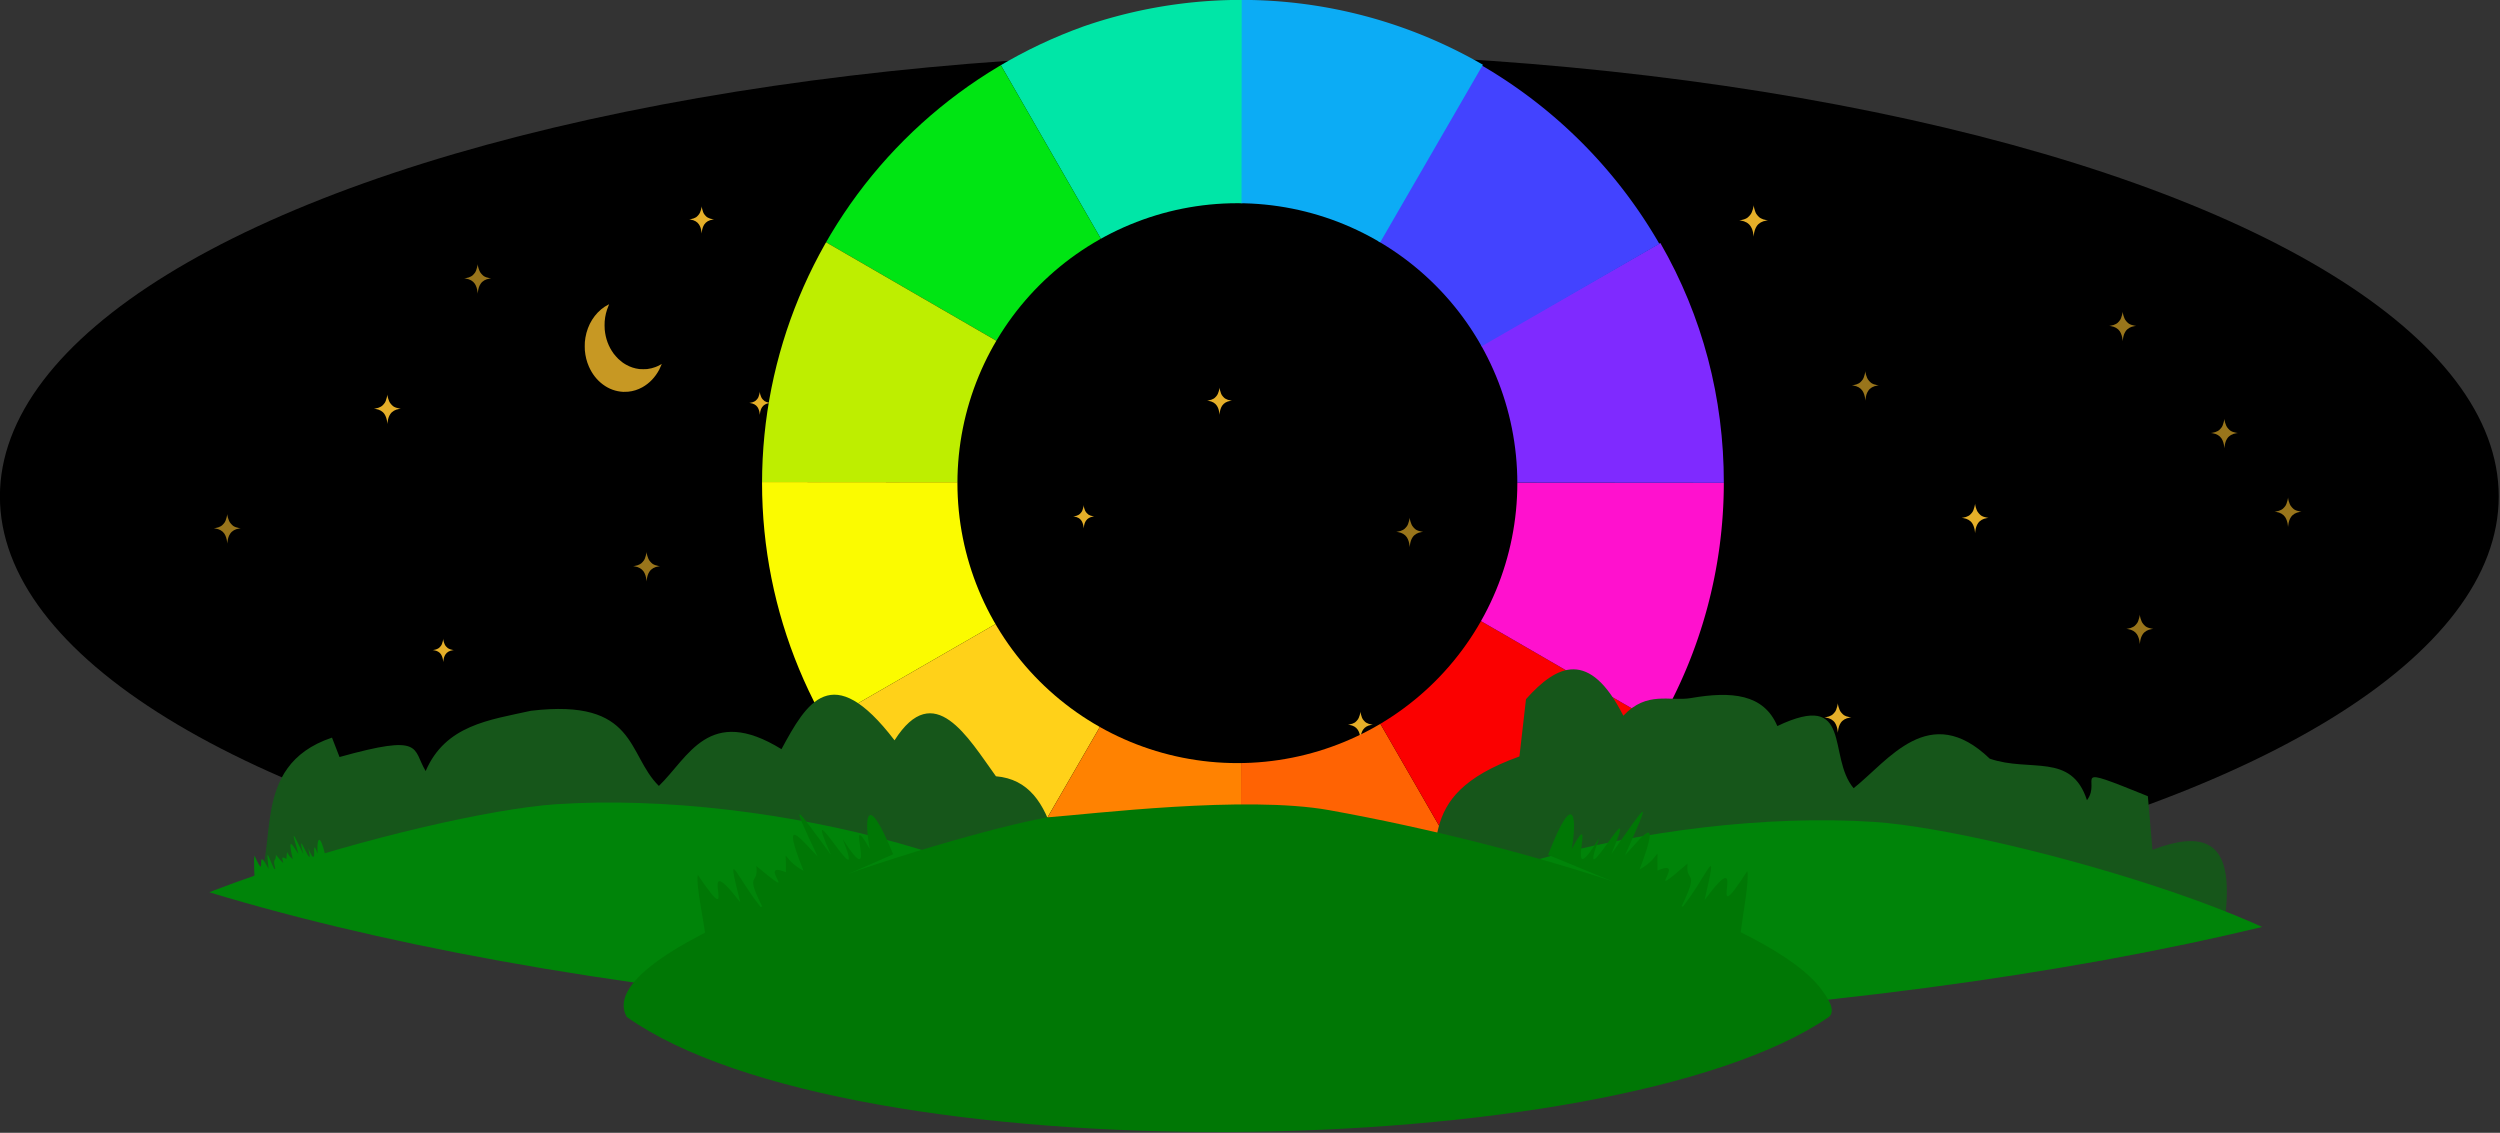 <?xml version="1.0" encoding="UTF-8" standalone="no"?>
<!-- Created with Inkscape (http://www.inkscape.org/) -->

<svg
   width="158.585mm"
   height="71.856mm"
   version="1.1"
   viewBox="0 0 158.585 71.856"
   id="svg145"
   sodipodi:docname="earthcal-signup-banner-dark.svg"
   inkscape:version="1.4.1-rc (06eac75fbf, 2025-03-29)"
   xmlns:inkscape="http://www.inkscape.org/namespaces/inkscape"
   xmlns:sodipodi="http://sodipodi.sourceforge.net/DTD/sodipodi-0.dtd"
   xmlns="http://www.w3.org/2000/svg"
   xmlns:svg="http://www.w3.org/2000/svg">
  <rect x="0" y="0" width="158.585" height="71.856" fill="#333333" stroke="none"/>
  <sodipodi:namedview
     id="namedview145"
     pagecolor="#ffffff"
     bordercolor="#000000"
     borderopacity="0.25"
     inkscape:showpageshadow="2"
     inkscape:pageopacity="0.0"
     inkscape:pagecheckerboard="0"
     inkscape:deskcolor="#d1d1d1"
     inkscape:document-units="mm"
     inkscape:zoom="1.6110048"
     inkscape:cx="281.50133"
     inkscape:cy="238.05019"
     inkscape:window-width="2256"
     inkscape:window-height="1427"
     inkscape:window-x="0"
     inkscape:window-y="40"
     inkscape:window-maximized="1"
     inkscape:current-layer="g33"
     showgrid="false" />
  <defs
     id="defs11">
    <linearGradient
       id="linearGradient50606"
       x1="421.46"
       x2="458.99"
       y1="81.216"
       y2="80.958"
       gradientTransform="matrix(0.362,-0.008,0.009,0.452,-122.38,55.957)"
       gradientUnits="userSpaceOnUse">
      <stop
         stop-color="#d1a448"
         offset="0"
         id="stop1" />
      <stop
         stop-color="#9b7527"
         stop-opacity=".992"
         offset="1"
         id="stop2" />
    </linearGradient>
    <linearGradient
       id="linearGradient33560"
       x1="439.64"
       x2="412.56"
       y1="53.484"
       y2="53.871"
       gradientTransform="matrix(0.362,-0.008,0.009,0.452,-123.44,56.069)"
       gradientUnits="userSpaceOnUse">
      <stop
         stop-color="#96312a"
         offset="0"
         id="stop3" />
      <stop
         stop-color="#65211c"
         stop-opacity=".996"
         offset="1"
         id="stop4" />
    </linearGradient>
    <linearGradient
       id="linearGradient33562"
       x1="419.65"
       x2="452.28"
       y1="64.964"
       y2="65.351"
       gradientTransform="matrix(0.362,-0.007,0.009,0.428,-122.85,57.356)"
       gradientUnits="userSpaceOnUse">
      <stop
         stop-color="#c33f37"
         offset="0"
         id="stop5" />
      <stop
         stop-color="#b33a33"
         stop-opacity=".98"
         offset="1"
         id="stop6" />
    </linearGradient>
    <linearGradient
       id="linearGradient15121"
       x1="367.11"
       x2="367.22"
       y1="87.487"
       y2="90.811"
       gradientUnits="userSpaceOnUse">
      <stop
         stop-color="#916f6f"
         offset="0"
         id="stop7" />
      <stop
         stop-color="#685050"
         stop-opacity=".992"
         offset="1"
         id="stop8" />
    </linearGradient>
    <clipPath
       id="clipPath14">
      <ellipse
         transform="matrix(1,0.028,-0.014,1,0,0)"
         cx="106.13"
         cy="91.443"
         rx="117.86"
         ry="38.66"
         fill="#00ffff"
         stroke-width="0.322"
         id="ellipse8" />
    </clipPath>
    <filter
       id="filter37"
       x="0"
       y="0"
       width="1"
       height="1"
       color-interpolation-filters="sRGB">
      <feColorMatrix
         values="1 0 0 -0.186 -0 0 1 0 -0.186 -0 0 0 1 -0.186 -0 0 0 0 1 0"
         id="feColorMatrix8" />
    </filter>
    <filter
       id="filter38"
       x="-0.009"
       y="-0.008"
       width="1.017"
       height="1.008"
       color-interpolation-filters="sRGB">
      <feColorMatrix
         values="1 0 0 -0.186 -0 0 1 0 -0.186 -0 0 0 1 -0.186 -0 0 0 0 1 0"
         id="feColorMatrix9" />
    </filter>
    <filter
       id="filter39"
       x="0"
       y="0"
       width="1"
       height="1"
       color-interpolation-filters="sRGB">
      <feColorMatrix
         values="1 0 0 -0.156 -0 0 1 0 -0.156 -0 0 0 1 -0.156 -0 0 0 0 1 0"
         id="feColorMatrix10" />
    </filter>
    <filter
       id="filter40"
       x="-0.002"
       y="-0.001"
       width="1.004"
       height="1.003"
       color-interpolation-filters="sRGB">
      <feColorMatrix
         values="1 0 0 -0.156 -0 0 1 0 -0.156 -0 0 0 1 -0.156 -0 0 0 0 1 0"
         id="feColorMatrix11" />
    </filter>
    <clipPath
       clipPathUnits="userSpaceOnUse"
       id="clipPath5535">
      <path
         id="path5537"
         style="fill:#00ffff;stroke-width:0;stroke-linecap:round"
         d="m 393.292,-172.814 a 52.077,52.077 0 0 0 -52.077,52.076 52.077,52.077 0 0 0 52.077,52.077 52.077,52.077 0 0 0 52.077,-52.077 52.077,52.077 0 0 0 -52.077,-52.076 z m -1.058,22.029 a 30.048,30.048 0 0 1 30.048,30.047 30.048,30.048 0 0 1 -30.048,30.048 30.048,30.048 0 0 1 -30.048,-30.048 30.048,30.048 0 0 1 30.048,-30.047 z" />
    </clipPath>
    <clipPath
       id="clipPath14-0">
      <ellipse
         transform="matrix(1,0.028,-0.014,1,0,0)"
         cx="106.13"
         cy="91.443"
         rx="117.86"
         ry="38.66"
         fill="#00ffff"
         stroke-width="0.322"
         id="ellipse8-2" />
    </clipPath>
    <clipPath
       clipPathUnits="userSpaceOnUse"
       id="clipPath5535-2">
      <path
         id="path5537-2"
         style="fill:#00ffff;stroke-width:0;stroke-linecap:round"
         d="m 393.292,-172.814 a 52.077,52.077 0 0 0 -52.077,52.076 52.077,52.077 0 0 0 52.077,52.077 52.077,52.077 0 0 0 52.077,-52.077 52.077,52.077 0 0 0 -52.077,-52.076 z m -1.058,22.029 a 30.048,30.048 0 0 1 30.048,30.047 30.048,30.048 0 0 1 -30.048,30.048 30.048,30.048 0 0 1 -30.048,-30.048 30.048,30.048 0 0 1 30.048,-30.047 z" />
    </clipPath>
  </defs>
  <g
     transform="matrix(0.879,0,0,1,-11.674,-38.831)"
     style="mix-blend-mode:difference"
     id="g33">
    <ellipse
       cx="103.44"
       cy="70.321"
       rx="90.165"
       ry="28.162"
       fill-opacity="0.8"
       stroke-width="0.24"
       id="ellipse11"
       style="fill:#000000;fill-opacity:1" />
    <g
       transform="translate(-0.695,-5.177)"
       fill="#fbc02d"
       style="mix-blend-mode:difference"
       id="g32">
      <path
         d="m 58.959,68.866 c -0.543,-0.025 -1.034,-0.181 -1.471,-0.467 -0.441,-0.288 -0.779,-0.669 -1.015,-1.141 -0.159,-0.32 -0.251,-0.643 -0.291,-1.023 -0.01,-0.097 -0.01,-0.435 0,-0.527 0.013,-0.119 0.025,-0.202 0.04,-0.281 0.158,-0.827 0.669,-1.545 1.402,-1.968 0.069,-0.04 0.298,-0.154 0.309,-0.154 0.004,0 -0.018,0.051 -0.049,0.114 -0.15,0.31 -0.236,0.617 -0.271,0.972 -0.011,0.117 -0.01,0.405 0.003,0.524 0.062,0.577 0.274,1.077 0.644,1.524 0.066,0.08 0.259,0.272 0.343,0.341 0.183,0.151 0.344,0.257 0.545,0.357 0.313,0.156 0.614,0.243 0.974,0.283 0.095,0.01 0.469,0.01 0.553,2.07e-4 0.24,-0.029 0.411,-0.066 0.602,-0.129 0.121,-0.04 0.205,-0.075 0.337,-0.139 0.113,-0.055 0.119,-0.057 0.114,-0.042 -0.015,0.043 -0.128,0.263 -0.177,0.344 -0.293,0.487 -0.709,0.87 -1.216,1.118 -0.326,0.159 -0.67,0.254 -1.033,0.284 -0.085,0.007 -0.278,0.012 -0.343,0.009 z"
         opacity="0.792"
         stroke-width="0.007"
         id="path17" />
      <path
         d="m 125.15,60.837 c -0.027,-0.26 -0.122,-0.519 -0.254,-0.691 -0.169,-0.22 -0.459,-0.368 -0.809,-0.412 l -0.156,-0.02 0.142,-0.02 c 0.193,-0.027 0.331,-0.067 0.481,-0.139 0.101,-0.049 0.153,-0.087 0.258,-0.191 0.111,-0.111 0.141,-0.151 0.2,-0.273 0.329,-0.821 -0.021,-0.679 0.314,0.014 0.05,0.101 0.09,0.155 0.184,0.249 0.066,0.066 0.16,0.143 0.207,0.171 0.125,0.073 0.315,0.134 0.509,0.164 l 0.169,0.026 -0.148,0.018 c -0.354,0.044 -0.648,0.195 -0.815,0.418 -0.133,0.178 -0.204,0.358 -0.245,0.631 l -0.025,0.167 z"
         opacity="0.909"
         stroke-width="0.015"
         id="path18" />
      <path
         d="M 68.8,70.26 C 68.784,70.1 68.725,69.94 68.643,69.834 68.539,69.698 68.36,69.607 68.144,69.58 L 68.048,69.567 68.135,69.555 c 0.119,-0.016 0.204,-0.041 0.297,-0.086 0.062,-0.03 0.094,-0.053 0.159,-0.118 0.069,-0.068 0.087,-0.093 0.123,-0.168 0.203,-0.506 -0.013,-0.419 0.194,0.009 0.031,0.062 0.055,0.095 0.114,0.153 0.041,0.041 0.098,0.088 0.128,0.105 0.077,0.045 0.194,0.083 0.314,0.101 l 0.104,0.016 -0.091,0.012 c -0.218,0.027 -0.399,0.12 -0.503,0.258 -0.082,0.11 -0.126,0.221 -0.151,0.389 l -0.016,0.103 z"
         opacity="0.909"
         stroke-width="0.012"
         id="path19" />
      <path
         d="m 41.921,70.818 c -0.021,-0.204 -0.096,-0.408 -0.2,-0.544 -0.133,-0.174 -0.361,-0.29 -0.637,-0.325 l -0.123,-0.015 0.111,-0.015 c 0.152,-0.021 0.26,-0.052 0.379,-0.109 0.08,-0.038 0.12,-0.068 0.203,-0.15 0.088,-0.087 0.111,-0.119 0.157,-0.215 0.259,-0.646 -0.016,-0.535 0.247,0.011 0.039,0.079 0.071,0.122 0.145,0.196 0.052,0.052 0.126,0.113 0.163,0.135 0.098,0.058 0.248,0.106 0.401,0.129 l 0.133,0.02 -0.117,0.014 c -0.279,0.035 -0.51,0.153 -0.642,0.329 -0.105,0.14 -0.16,0.282 -0.193,0.497 l -0.02,0.131 z"
         opacity="0.909"
         stroke-width="0.012"
         id="path20" />
      <path
         d="m 81.89,71.2 c 0.018,-0.178 0.084,-0.356 0.174,-0.474 0.116,-0.151 0.315,-0.252 0.555,-0.283 L 82.727,70.429 82.63,70.416 c -0.132,-0.018 -0.227,-0.046 -0.33,-0.095 -0.07,-0.033 -0.105,-0.059 -0.177,-0.131 -0.076,-0.076 -0.097,-0.104 -0.137,-0.187 -0.226,-0.563 0.014,-0.466 -0.216,0.009 -0.034,0.069 -0.062,0.106 -0.127,0.171 -0.046,0.045 -0.11,0.098 -0.142,0.117 -0.086,0.05 -0.216,0.092 -0.35,0.112 l -0.116,0.017 0.102,0.013 c 0.243,0.031 0.444,0.134 0.559,0.287 0.092,0.122 0.14,0.246 0.168,0.433 l 0.017,0.114 z"
         opacity="0.909"
         stroke-width="0.01"
         id="path21" />
      <path
         d="m 64.621,58.743 c 0.019,-0.189 0.088,-0.377 0.185,-0.502 0.123,-0.16 0.333,-0.267 0.588,-0.3 l 0.114,-0.015 -0.103,-0.014 c -0.14,-0.019 -0.24,-0.048 -0.35,-0.101 -0.074,-0.035 -0.111,-0.063 -0.187,-0.139 -0.081,-0.08 -0.103,-0.11 -0.145,-0.198 -0.239,-0.597 0.015,-0.494 -0.228,0.01 -0.036,0.073 -0.065,0.113 -0.134,0.181 -0.048,0.048 -0.116,0.104 -0.151,0.124 -0.091,0.053 -0.229,0.098 -0.37,0.119 l -0.123,0.019 0.108,0.014 c 0.258,0.032 0.471,0.142 0.592,0.304 0.097,0.129 0.148,0.26 0.178,0.459 l 0.018,0.121 z"
         opacity="0.909"
         stroke-width="0.016"
         id="path22" />
      <path
         d="m 140.54,58.93 c 0.022,-0.218 0.102,-0.436 0.214,-0.58 0.142,-0.185 0.385,-0.309 0.68,-0.347 l 0.131,-0.017 -0.119,-0.016 c -0.162,-0.022 -0.278,-0.056 -0.404,-0.117 -0.085,-0.041 -0.128,-0.073 -0.216,-0.16 -0.094,-0.093 -0.119,-0.127 -0.168,-0.229 -0.276,-0.69 0.017,-0.571 -0.264,0.012 -0.042,0.085 -0.075,0.13 -0.155,0.209 -0.056,0.056 -0.134,0.12 -0.174,0.144 -0.105,0.062 -0.265,0.113 -0.428,0.137 l -0.142,0.021 0.125,0.016 c 0.298,0.037 0.544,0.164 0.685,0.351 0.112,0.149 0.171,0.301 0.206,0.53 l 0.021,0.14 z"
         opacity="0.909"
         stroke-width="0.021"
         id="path23" />
      <path
         d="m 133.22,70.536 c 0.019,-0.184 0.086,-0.367 0.18,-0.49 0.12,-0.156 0.325,-0.261 0.573,-0.292 l 0.111,-0.014 -0.1,-0.014 c -0.136,-0.019 -0.234,-0.047 -0.341,-0.099 -0.072,-0.035 -0.108,-0.061 -0.183,-0.135 -0.079,-0.078 -0.1,-0.107 -0.142,-0.193 -0.233,-0.582 0.014,-0.481 -0.223,0.01 -0.035,0.071 -0.064,0.11 -0.131,0.176 -0.047,0.047 -0.113,0.101 -0.147,0.121 -0.088,0.052 -0.223,0.095 -0.361,0.116 l -0.12,0.018 0.105,0.013 c 0.251,0.031 0.459,0.138 0.578,0.296 0.095,0.126 0.144,0.254 0.174,0.447 l 0.018,0.118 z"
         opacity="0.909"
         stroke-width="0.016"
         id="path24" />
      <path
         d="m 156.5,77.742 c -0.021,-0.204 -0.096,-0.408 -0.2,-0.544 -0.133,-0.174 -0.361,-0.29 -0.637,-0.325 l -0.123,-0.015 0.111,-0.015 c 0.152,-0.021 0.26,-0.052 0.379,-0.109 0.08,-0.038 0.12,-0.068 0.203,-0.15 0.088,-0.087 0.111,-0.119 0.157,-0.215 0.259,-0.646 -0.016,-0.535 0.247,0.011 0.039,0.079 0.071,0.122 0.145,0.196 0.052,0.052 0.126,0.113 0.163,0.135 0.098,0.058 0.248,0.106 0.401,0.129 l 0.133,0.02 -0.117,0.014 c -0.279,0.035 -0.51,0.153 -0.642,0.329 -0.105,0.14 -0.16,0.282 -0.193,0.497 l -0.02,0.131 z"
         opacity="0.909"
         stroke-width="0.012"
         id="path25" />
      <g
         fill-opacity="0.672"
         stroke-width="0.012"
         id="g31">
        <path
           d="m 167.152,65.565 c -0.021,-0.204 -0.096,-0.408 -0.2,-0.544 -0.133,-0.173 -0.361,-0.29 -0.637,-0.325 l -0.123,-0.016 0.112,-0.015 c 0.152,-0.021 0.26,-0.052 0.379,-0.109 0.08,-0.038 0.12,-0.068 0.203,-0.15 0.088,-0.087 0.111,-0.119 0.157,-0.215 0.259,-0.646 -0.016,-0.535 0.247,0.011 0.039,0.079 0.071,0.122 0.145,0.196 0.052,0.052 0.126,0.113 0.163,0.135 0.098,0.058 0.248,0.106 0.401,0.129 l 0.133,0.02 -0.117,0.014 c -0.279,0.035 -0.51,0.153 -0.642,0.329 -0.105,0.14 -0.16,0.282 -0.193,0.497 l -0.02,0.131 z"
           opacity="0.909"
           id="path26" />
        <path
           d="m 148.58,69.338 c -0.021,-0.204 -0.096,-0.408 -0.2,-0.544 -0.133,-0.173 -0.361,-0.29 -0.637,-0.325 l -0.123,-0.016 0.112,-0.015 c 0.152,-0.021 0.26,-0.052 0.379,-0.109 0.08,-0.038 0.12,-0.068 0.203,-0.15 0.088,-0.087 0.111,-0.119 0.157,-0.215 0.259,-0.646 -0.016,-0.535 0.247,0.011 0.039,0.079 0.071,0.122 0.145,0.196 0.052,0.052 0.126,0.113 0.163,0.135 0.098,0.058 0.248,0.106 0.401,0.129 l 0.133,0.02 -0.117,0.014 c -0.279,0.035 -0.51,0.153 -0.642,0.329 -0.105,0.14 -0.16,0.282 -0.193,0.497 l -0.02,0.131 z"
           opacity="0.909"
           id="path27" />
        <path
           d="m 60.626,80.808 c -0.021,-0.204 -0.096,-0.408 -0.2,-0.544 -0.133,-0.173 -0.361,-0.29 -0.637,-0.325 l -0.123,-0.016 0.112,-0.015 c 0.152,-0.021 0.26,-0.052 0.379,-0.109 0.08,-0.038 0.12,-0.068 0.203,-0.15 0.088,-0.087 0.111,-0.119 0.157,-0.215 0.259,-0.646 -0.016,-0.535 0.247,0.011 0.039,0.079 0.071,0.122 0.145,0.196 0.052,0.052 0.126,0.113 0.163,0.135 0.098,0.058 0.248,0.106 0.401,0.129 l 0.133,0.02 -0.117,0.014 c -0.279,0.035 -0.51,0.153 -0.642,0.329 -0.105,0.14 -0.16,0.282 -0.193,0.497 l -0.02,0.131 z"
           opacity="0.909"
           id="path28" />
        <path
           d="M 30.366,78.403 C 30.345,78.199 30.27,77.995 30.166,77.859 30.033,77.686 29.805,77.57 29.529,77.535 l -0.123,-0.016 0.112,-0.015 c 0.152,-0.021 0.26,-0.052 0.379,-0.109 0.08,-0.038 0.12,-0.068 0.203,-0.15 0.088,-0.087 0.111,-0.119 0.157,-0.215 0.259,-0.646 -0.016,-0.535 0.247,0.011 0.039,0.079 0.071,0.122 0.145,0.196 0.052,0.052 0.126,0.113 0.163,0.135 0.098,0.058 0.248,0.106 0.401,0.129 l 0.133,0.02 -0.117,0.014 c -0.279,0.035 -0.51,0.153 -0.642,0.329 -0.105,0.14 -0.16,0.282 -0.193,0.497 l -0.02,0.131 z"
           opacity="0.909"
           id="path29" />
        <path
           d="M 48.44,62.55 C 48.419,62.346 48.344,62.142 48.24,62.006 48.107,61.833 47.879,61.717 47.603,61.682 l -0.123,-0.016 0.112,-0.015 c 0.152,-0.021 0.26,-0.052 0.379,-0.109 0.08,-0.038 0.12,-0.068 0.203,-0.15 0.088,-0.087 0.111,-0.119 0.157,-0.215 0.259,-0.646 -0.016,-0.535 0.247,0.011 0.039,0.079 0.071,0.122 0.145,0.196 0.052,0.052 0.126,0.113 0.163,0.135 0.098,0.058 0.248,0.106 0.401,0.129 l 0.133,0.02 -0.117,0.014 c -0.279,0.035 -0.51,0.153 -0.642,0.329 -0.105,0.14 -0.16,0.282 -0.193,0.497 l -0.02,0.131 z"
           opacity="0.909"
           id="path30" />
        <path
           d="m 174.49,72.36 c -0.021,-0.204 -0.096,-0.408 -0.2,-0.544 -0.133,-0.173 -0.361,-0.29 -0.637,-0.325 l -0.123,-0.016 0.112,-0.015 c 0.152,-0.021 0.26,-0.052 0.379,-0.109 0.08,-0.038 0.12,-0.068 0.203,-0.15 0.088,-0.087 0.111,-0.119 0.157,-0.215 0.259,-0.646 -0.016,-0.535 0.247,0.011 0.039,0.079 0.071,0.122 0.145,0.196 0.052,0.052 0.126,0.113 0.163,0.135 0.098,0.058 0.248,0.106 0.401,0.129 l 0.133,0.02 -0.117,0.014 c -0.279,0.035 -0.51,0.153 -0.642,0.329 -0.105,0.14 -0.16,0.282 -0.193,0.497 l -0.02,0.131 z"
           opacity="0.909"
           id="path31" />
        <path
           d="m 115.698,78.629 c -0.021,-0.204 -0.096,-0.408 -0.2,-0.544 -0.133,-0.173 -0.361,-0.29 -0.637,-0.325 l -0.123,-0.016 0.112,-0.015 c 0.152,-0.021 0.26,-0.052 0.379,-0.109 0.08,-0.038 0.12,-0.068 0.203,-0.15 0.088,-0.087 0.111,-0.119 0.157,-0.215 0.259,-0.646 -0.016,-0.535 0.247,0.011 0.039,0.079 0.071,0.122 0.145,0.196 0.052,0.052 0.126,0.113 0.163,0.135 0.098,0.058 0.248,0.106 0.401,0.129 l 0.133,0.02 -0.117,0.014 c -0.279,0.035 -0.51,0.153 -0.642,0.329 -0.105,0.14 -0.16,0.282 -0.193,0.497 l -0.02,0.131 z"
           opacity="0.909"
           id="path9" />
        <path
           d="m 96.022,93.726 c -0.021,-0.204 -0.096,-0.408 -0.2,-0.544 -0.133,-0.173 -0.361,-0.29 -0.637,-0.325 l -0.123,-0.016 0.112,-0.015 c 0.152,-0.021 0.26,-0.052 0.379,-0.109 0.08,-0.038 0.12,-0.068 0.203,-0.15 0.088,-0.087 0.111,-0.119 0.157,-0.215 0.259,-0.646 -0.016,-0.535 0.247,0.011 0.039,0.079 0.071,0.122 0.145,0.196 0.052,0.052 0.126,0.113 0.163,0.135 0.098,0.058 0.248,0.106 0.401,0.129 l 0.133,0.02 -0.117,0.014 c -0.279,0.035 -0.51,0.153 -0.642,0.329 -0.105,0.14 -0.16,0.282 -0.193,0.497 l -0.02,0.131 z"
           opacity="0.909"
           id="path10" />
        <path
           d="m 168.388,84.784 c -0.021,-0.204 -0.096,-0.408 -0.2,-0.544 -0.133,-0.173 -0.361,-0.29 -0.637,-0.325 l -0.123,-0.016 0.112,-0.015 c 0.152,-0.021 0.26,-0.052 0.379,-0.109 0.08,-0.038 0.12,-0.068 0.203,-0.15 0.088,-0.087 0.111,-0.119 0.157,-0.215 0.259,-0.646 -0.016,-0.535 0.247,0.011 0.039,0.079 0.071,0.122 0.145,0.196 0.052,0.052 0.126,0.113 0.163,0.135 0.098,0.058 0.248,0.106 0.401,0.129 l 0.133,0.02 -0.117,0.014 c -0.279,0.035 -0.51,0.153 -0.642,0.329 -0.105,0.14 -0.16,0.282 -0.193,0.497 l -0.02,0.131 z"
           opacity="0.909"
           id="path11" />
        <path
           d="m 179.085,77.351 c -0.021,-0.204 -0.096,-0.408 -0.2,-0.544 -0.133,-0.173 -0.361,-0.29 -0.637,-0.325 l -0.123,-0.016 0.112,-0.015 c 0.152,-0.021 0.26,-0.052 0.379,-0.109 0.08,-0.038 0.12,-0.068 0.203,-0.15 0.088,-0.087 0.111,-0.119 0.157,-0.215 0.259,-0.646 -0.016,-0.535 0.247,0.011 0.039,0.079 0.071,0.122 0.145,0.196 0.052,0.052 0.126,0.113 0.163,0.135 0.098,0.058 0.248,0.106 0.401,0.129 l 0.133,0.02 -0.117,0.014 c -0.279,0.035 -0.51,0.153 -0.642,0.329 -0.105,0.14 -0.16,0.282 -0.193,0.497 l -0.02,0.131 z"
           opacity="0.909"
           id="path12" />
      </g>
      <path
         d="m 45.954,85.938 c -0.016,-0.16 -0.075,-0.32 -0.157,-0.426 -0.104,-0.136 -0.283,-0.227 -0.499,-0.254 l -0.096,-0.012 0.087,-0.012 c 0.119,-0.016 0.204,-0.041 0.297,-0.086 0.062,-0.03 0.094,-0.053 0.159,-0.118 0.069,-0.068 0.087,-0.093 0.123,-0.168 0.203,-0.506 -0.013,-0.419 0.194,0.009 0.031,0.062 0.055,0.095 0.114,0.153 0.041,0.041 0.098,0.088 0.128,0.105 0.077,0.045 0.194,0.083 0.314,0.101 l 0.104,0.016 -0.091,0.012 c -0.218,0.027 -0.399,0.12 -0.503,0.258 -0.082,0.11 -0.126,0.221 -0.151,0.389 l -0.016,0.103 z"
         opacity="0.909"
         stroke-width="0.012"
         id="path1" />
      <path
         d="m 65.367,94.648 c -0.016,-0.16 -0.075,-0.32 -0.157,-0.426 -0.104,-0.136 -0.283,-0.227 -0.499,-0.254 l -0.096,-0.012 0.087,-0.012 c 0.119,-0.016 0.204,-0.041 0.297,-0.086 0.062,-0.03 0.094,-0.053 0.159,-0.118 0.069,-0.068 0.087,-0.093 0.123,-0.168 0.203,-0.506 -0.013,-0.419 0.194,0.009 0.031,0.062 0.055,0.095 0.114,0.153 0.041,0.041 0.098,0.088 0.128,0.105 0.077,0.045 0.194,0.083 0.314,0.101 l 0.104,0.016 -0.091,0.012 c -0.218,0.027 -0.399,0.12 -0.503,0.258 -0.082,0.11 -0.126,0.221 -0.151,0.389 l -0.016,0.103 z"
         opacity="0.909"
         stroke-width="0.012"
         id="path2" />
      <path
         d="m 92.174,77.46 c -0.016,-0.16 -0.075,-0.32 -0.157,-0.426 -0.104,-0.136 -0.283,-0.227 -0.499,-0.254 l -0.096,-0.012 0.087,-0.012 c 0.119,-0.016 0.204,-0.041 0.297,-0.086 0.062,-0.03 0.094,-0.053 0.159,-0.118 0.069,-0.068 0.087,-0.093 0.123,-0.168 0.203,-0.506 -0.013,-0.419 0.194,0.009 0.031,0.062 0.055,0.095 0.114,0.153 0.041,0.041 0.098,0.088 0.128,0.105 0.077,0.045 0.194,0.083 0.314,0.101 l 0.104,0.016 -0.091,0.012 c -0.218,0.027 -0.399,0.12 -0.503,0.258 -0.082,0.11 -0.126,0.221 -0.151,0.389 l -0.016,0.103 z"
         opacity="0.909"
         stroke-width="0.012"
         id="path3" />
      <path
         d="m 101.993,70.24 c 0.019,-0.189 0.088,-0.377 0.185,-0.502 0.123,-0.16 0.333,-0.267 0.588,-0.3 l 0.114,-0.015 -0.103,-0.014 c -0.14,-0.019 -0.24,-0.048 -0.35,-0.101 -0.074,-0.035 -0.111,-0.063 -0.187,-0.139 -0.081,-0.08 -0.103,-0.11 -0.145,-0.198 -0.239,-0.597 0.015,-0.494 -0.228,0.01 -0.036,0.073 -0.065,0.113 -0.134,0.181 -0.048,0.048 -0.116,0.104 -0.151,0.124 -0.091,0.053 -0.229,0.098 -0.37,0.119 l -0.123,0.019 0.108,0.014 c 0.258,0.032 0.471,0.142 0.592,0.304 0.097,0.129 0.148,0.26 0.178,0.459 l 0.018,0.121 z"
         opacity="0.909"
         stroke-width="0.016"
         id="path4" />
      <path
         d="m 112.161,90.795 c 0.019,-0.189 0.088,-0.377 0.185,-0.502 0.123,-0.16 0.333,-0.267 0.588,-0.3 l 0.114,-0.015 -0.103,-0.014 c -0.14,-0.019 -0.24,-0.048 -0.35,-0.101 -0.074,-0.035 -0.111,-0.063 -0.187,-0.139 -0.081,-0.08 -0.103,-0.11 -0.145,-0.198 -0.239,-0.597 0.015,-0.494 -0.228,0.01 -0.036,0.073 -0.065,0.113 -0.134,0.181 -0.048,0.048 -0.116,0.104 -0.151,0.124 -0.091,0.053 -0.229,0.098 -0.37,0.119 l -0.123,0.019 0.108,0.014 c 0.258,0.032 0.471,0.142 0.592,0.304 0.097,0.129 0.148,0.26 0.178,0.459 l 0.018,0.121 z"
         opacity="0.909"
         stroke-width="0.016"
         id="path5" />
      <path
         d="m 84.429,97.763 c 0.019,-0.189 0.088,-0.377 0.185,-0.502 0.123,-0.16 0.333,-0.267 0.588,-0.3 l 0.114,-0.015 -0.103,-0.014 c -0.14,-0.019 -0.24,-0.048 -0.35,-0.101 -0.074,-0.035 -0.111,-0.063 -0.187,-0.139 -0.081,-0.08 -0.103,-0.11 -0.145,-0.198 -0.239,-0.597 0.015,-0.494 -0.228,0.01 -0.036,0.073 -0.065,0.113 -0.134,0.181 -0.048,0.048 -0.116,0.104 -0.151,0.124 -0.091,0.053 -0.229,0.098 -0.37,0.119 l -0.123,0.019 0.108,0.014 c 0.258,0.032 0.471,0.142 0.592,0.304 0.097,0.129 0.148,0.26 0.178,0.459 l 0.018,0.121 z"
         opacity="0.909"
         stroke-width="0.016"
         id="path6" />
      <path
         d="m 84.429,97.763 c 0.019,-0.189 0.088,-0.377 0.185,-0.502 0.123,-0.16 0.333,-0.267 0.588,-0.3 l 0.114,-0.015 -0.103,-0.014 c -0.14,-0.019 -0.24,-0.048 -0.35,-0.101 -0.074,-0.035 -0.111,-0.063 -0.187,-0.139 -0.081,-0.08 -0.103,-0.11 -0.145,-0.198 -0.239,-0.597 0.015,-0.494 -0.228,0.01 -0.036,0.073 -0.065,0.113 -0.134,0.181 -0.048,0.048 -0.116,0.104 -0.151,0.124 -0.091,0.053 -0.229,0.098 -0.37,0.119 l -0.123,0.019 0.108,0.014 c 0.258,0.032 0.471,0.142 0.592,0.304 0.097,0.129 0.148,0.26 0.178,0.459 l 0.018,0.121 z"
         opacity="0.909"
         stroke-width="0.016"
         id="path7" />
      <path
         d="m 146.596,90.4 c -0.021,-0.204 -0.096,-0.408 -0.2,-0.544 -0.133,-0.174 -0.361,-0.29 -0.637,-0.325 l -0.123,-0.015 0.111,-0.015 c 0.152,-0.021 0.26,-0.052 0.379,-0.109 0.08,-0.038 0.12,-0.068 0.203,-0.15 0.088,-0.087 0.111,-0.119 0.157,-0.215 0.259,-0.646 -0.016,-0.535 0.247,0.011 0.039,0.079 0.071,0.122 0.145,0.196 0.052,0.052 0.126,0.113 0.163,0.135 0.098,0.058 0.248,0.106 0.401,0.129 l 0.133,0.02 -0.117,0.014 c -0.279,0.035 -0.51,0.153 -0.642,0.329 -0.105,0.14 -0.16,0.282 -0.193,0.497 l -0.02,0.131 z"
         opacity="0.909"
         stroke-width="0.012"
         id="path8" />
    </g>
  </g>
  <g
     transform="matrix(0.591,0,0,0.591,-153.318,102.004)"
     id="g5340"
     clip-path="url(#clipPath5535-2)"
     style="mix-blend-mode:normal">
    <path
       id="october"
       d="m 366.793,-165.689 a 51.793,51.793 0 0 1 26.026,-6.917 l -0.167,51.793 z"
       fill="#00e6a7"
       style="stroke-width:0.531" />
    <path
       id="september"
       d="m 347.82,-146.747 a 51.793,51.793 0 0 1 18.974,-18.942 l 25.859,44.876 z"
       fill="#00e513"
       style="stroke-width:0.531" />
    <path
       id="august"
       d="m 340.859,-120.856 a 51.793,51.793 0 0 1 6.96,-25.89 l 44.832,25.934 z"
       fill="#beee00"
       style="stroke-width:0.531" />
    <path
       d="m 347.777,-94.953 a 51.793,51.793 0 0 1 -6.917,-25.902 l 51.793,0.044 z"
       fill="#fbfb00"
       id="path5328"
       style="stroke-width:0.531" />
    <path
       id="june"
       d="m 366.717,-75.98 a 51.793,51.793 0 0 1 -18.942,-18.974 l 44.876,-25.859 z"
       fill="#ffd119"
       style="stroke-width:0.531" />
    <path
       id="july"
       d="m 392.609,-69.019 a 51.793,51.793 0 0 1 -25.89,-6.96 l 25.934,-44.832 z"
       fill="#ff8201"
       style="stroke-width:0.531" />
    <path
       id="april"
       d="m 418.511,-75.937 a 51.793,51.793 0 0 1 -25.902,6.917 l 0.044,-51.793 z"
       fill="#ff6303"
       style="stroke-width:0.531" />
    <path
       id="march"
       d="m 437.485,-94.878 a 51.793,51.793 0 0 1 -18.974,18.942 l -25.859,-44.876 z"
       fill="#fb0000"
       style="stroke-width:0.531" />
    <path
       id="february"
       d="m 444.445,-120.769 a 51.793,51.793 0 0 1 -6.96,25.89 l -44.832,-25.934 z"
       fill="#ff11ce"
       style="stroke-width:0.531" />
    <path
       id="january"
       d="m 437.63,-146.516 c 4.539,7.877 6.823,16.655 6.816,25.747 l -51.793,-0.044 z"
       fill="#7f2aff"
       style="stroke-width:0.531" />
    <path
       id="december"
       d="m 418.335,-165.645 a 52.482,52.482 0 0 1 19.194,19.226 l -45.473,26.202 z"
       fill="#4343ff"
       style="stroke-width:0.538" />
    <path
       id="november"
       d="m 392.696,-172.606 a 51.793,51.793 0 0 1 25.89,6.96 l -25.934,44.832 z"
       fill="#0cacf5"
       style="stroke-width:0.531" />
  </g>
  <g
     transform="matrix(0.817,-0.021,0.011,0.728,-4.027,-29.514)"
     clip-path="url(#clipPath14-0)"
     fill="#32c63d"
     id="g16"
     style="opacity:1;mix-blend-mode:normal">
    <path
       d="m 80.205,119.5 c 0.783,-2.441 0.814,-1.175 0.656,-0.19 0.78,-1.756 -0.323,1.803 0.762,-0.354 -0.751,2.427 1.272,-2.153 0.332,0.564 1.046,-1.826 1.165,-2.081 0.377,0.052 0.445,-0.571 1.068,-1.639 0.396,0.517 0.642,-0.431 0.478,-0.979 0.494,0.055 0.883,-0.466 -0.516,1.208 0.834,-0.225 -0.08,0.76 0.385,0.107 -0.258,1.684 0.82,-1.218 1.152,-2.635 0.71,-0.383 1.361,-2.249 -0.091,1.458 1.195,-0.986 0.055,0.325 -0.147,1.538 -0.222,2.224"
       fill="#32c63d"
       stroke-opacity="0"
       id="path11-7" />
    <path
       d="m 23.066,118.44 c 2.126,-2.885 -0.434,-10.488 6.218,-12.782 l 0.561,1.707 c 6.613,-1.872 5.638,-0.581 6.669,1.415 1.596,-3.97 5.014,-4.304 8.244,-5.015 8.277,-0.863 7.39,4.034 9.84,6.833 2.333,-2.424 3.966,-6.993 9.558,-2.928 1.993,-3.972 4.021,-7.799 8.785,-0.517 3.146,-5.34 5.711,-0.057 7.828,3.358 5.09,0.63 4.705,8.577 6.31,15.75 z"
       fill="#16561a"
       stroke-width="0.322"
       id="path12-5"
       sodipodi:nodetypes="ccccccccccc" />
    <path
       d="m 9.068,127.45 c -2.636,-6.32 27.569,-15.03 37.542,-15.489 16.721,-0.762 39.3,6.662 44.083,15.534 0.3,0.556 0.169,0.313 0.385,0.783 0.286,0.622 0.38,1.277 -0.005,1.581 -14.96,12.445 -66.933,11.824 -82.006,-2.41 z"
       fill="#008409"
       id="path13" />
    <path
       d="m 28.658,116.04 c -0.509,-2.559 -0.678,-1.312 -0.629,-0.308 -0.581,-1.88 0.124,1.843 -0.716,-0.49 0.48,2.539 -1.025,-2.363 -0.391,0.497 -0.838,-1.998 -0.927,-2.273 -0.379,-0.017 -0.379,-0.646 -0.879,-1.817 -0.448,0.439 -0.589,-0.543 -0.367,-1.056 -0.495,-0.036 -0.824,-0.622 0.38,1.29 -0.802,-0.375 -0.004,0.767 -0.393,0.035 0.073,1.714 -0.679,-1.355 -0.854,-2.819 -0.661,-0.508 -1.103,-2.475 -0.069,1.46 -1.076,-1.194 -0.09,0.312 -0.022,1.549 -0.022,2.242"
       fill="#008409"
       stroke-opacity="0"
       id="path14" />
    <path
       d="m 175.32,130.53 c 0.637,-5.357 3.063,-14.217 -4.875,-11.022 l -0.298,-4.683 c -6.345,-3.085 -3.494,-1.569 -4.729,0.215 -1.153,-4.227 -4.376,-2.532 -7.497,-3.837 -4.628,-5.196 -7.874,-0.048 -10.6,2.267 -2.049,-2.835 0.123,-8.568 -5.849,-5.585 -1.02,-2.839 -3.526,-3.15 -6.672,-2.63 -1.623,0.268 -3.396,-0.764 -5.267,1.387 -2.54,-5.873 -5.073,-4.645 -7.536,-1.66 l -0.576,4.974 c -8.861,3.295 -5.438,8.303 -7.939,12.966 z"
       fill="#16561a"
       stroke-width="0.322"
       id="path15"
       sodipodi:nodetypes="cccccccsccccc" />
    <path
       d="m 185.95,134.06 c 2.81,-6.166 -27.129,-16.584 -37.082,-17.608 -16.687,-1.711 -39.454,4.425 -44.481,13.02 -0.315,0.538 -0.177,0.303 -0.407,0.761 -0.303,0.605 -0.415,1.255 -0.039,1.581 14.602,13.284 66.552,15.615 82.008,2.247 z"
       fill="#008409"
       id="path16" />
  </g>
  <g
     transform="translate(-25.806,-33.223)"
     id="g58">
    <g
       transform="matrix(0.929,-0.021,0.013,0.728,55.479,5.136)"
       fill="#007705"
       id="g56">
      <path
         d="m 9.068,127.45 c -2.636,-6.32 22.213,-15.177 28.941,-16.552 3.034,-0.197 13.556,-1.554 19.268,-0.07 13.261,3.444 30.074,10.467 33.417,16.669 0.3,0.556 0.169,0.313 0.385,0.783 0.286,0.622 0.38,1.277 -0.005,1.581 -14.96,12.445 -66.933,11.824 -82.006,-2.41 z"
         id="path54"
         sodipodi:nodetypes="ccsssccc" />
      <path
         d="m 27.454,113.811 c -1.818,-5.974 -1.935,-2.906 -1.586,-0.506 -1.834,-4.313 0.724,4.396 -1.837,-0.911 1.743,5.939 -3.014,-5.309 -0.825,1.345 -2.478,-4.499 -2.758,-5.128 -0.916,0.101 -1.061,-1.415 -2.536,-4.049 -0.977,1.227 -1.543,-1.088 -1.128,-2.407 -1.199,0.1 -2.127,-1.189 1.212,2.965 -2.017,-0.603 0.168,1.849 -0.938,0.234 0.572,4.102 -1.948,-3.009 -2.708,-6.471 -1.709,-0.976 -3.229,-5.549 0.173,3.543 -2.866,-2.473 -0.144,0.785 0.307,3.742 0.466,5.411"
         stroke-opacity="0"
         id="path55"
         style="stroke-width:2.426" />
      <path
         d="m 72.154,115.147 c 1.933,-6.028 2.009,-2.903 1.621,-0.47 1.925,-4.337 -0.797,4.453 1.882,-0.875 -1.855,5.994 3.14,-5.317 0.821,1.392 2.584,-4.509 2.877,-5.14 0.93,0.129 1.099,-1.41 2.637,-4.049 0.978,1.276 1.585,-1.064 1.181,-2.417 1.219,0.136 2.181,-1.15 -1.275,2.984 2.061,-0.557 -0.197,1.876 0.952,0.264 -0.638,4.158 2.024,-3.007 2.846,-6.509 1.753,-0.945 3.362,-5.555 -0.225,3.601 2.951,-2.436 0.136,0.803 -0.364,3.799 -0.548,5.492"
         stroke-opacity="0"
         id="path56"
         style="stroke-width:2.47" />
    </g>
  </g>
</svg>
